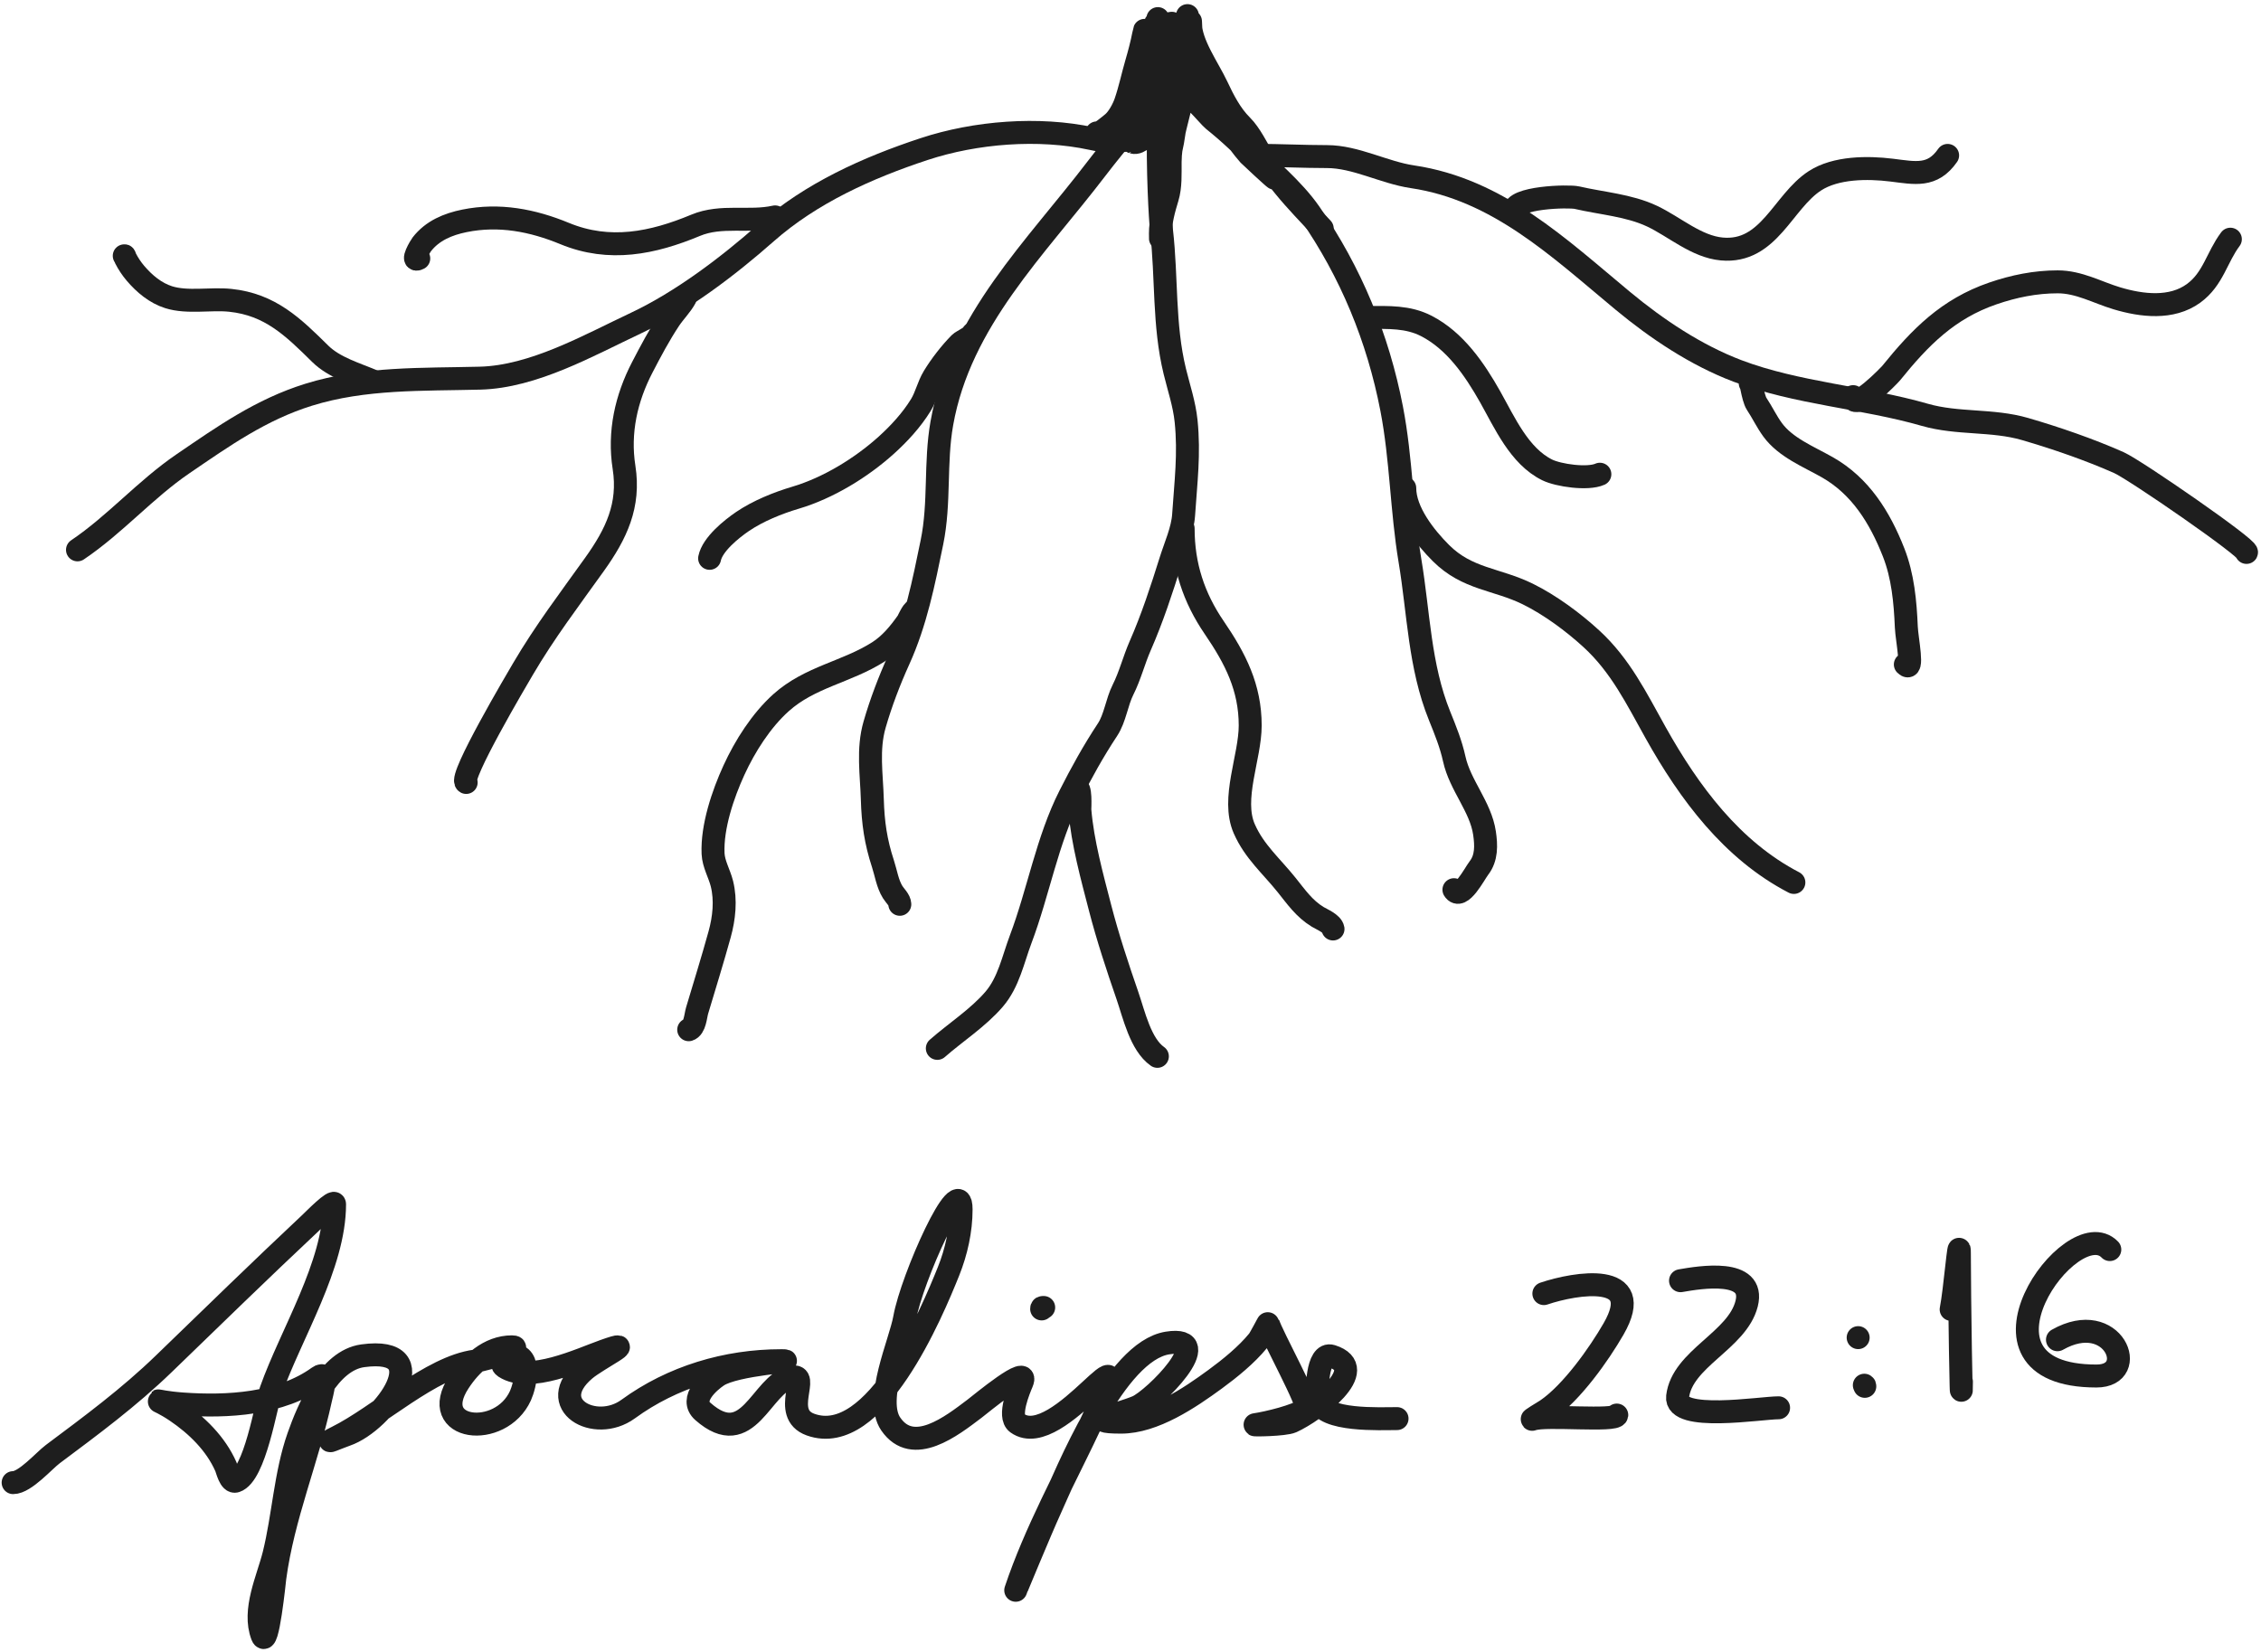 <svg width="394" height="288" viewBox="0 0 394 288" fill="none" xmlns="http://www.w3.org/2000/svg">
<path d="M2.288 258.415C4.358 258.415 7.679 254.581 9.204 253.442C15.936 248.412 22.49 243.563 28.545 237.703C37.017 229.506 45.452 221.279 54.049 213.215C54.682 212.621 58.301 208.914 58.301 209.893C58.301 220.491 50.711 232.49 47.219 242.341C46.35 244.789 44.425 257.07 41.069 258.155C40.097 258.469 39.584 256.136 39.363 255.635C37.593 251.614 34.29 248.392 30.709 245.967C26.728 243.273 25.985 244.284 31.832 244.706C39.604 245.267 48.912 244.763 55.5 240.005C57.279 238.72 56.049 243.025 55.853 243.928C53.573 254.397 49.328 264.31 47.894 274.989C47.84 275.393 46.633 287.521 45.701 285.101C43.99 280.66 46.693 275.165 47.738 270.951C49.403 264.24 49.709 256.955 52 250.429C53.747 245.454 57.312 237.118 63.208 236.307C76.321 234.503 67.046 247.77 60.284 250.097C59.076 250.512 55.786 251.945 58.754 250.467C65.983 246.865 75.128 238.239 82.83 237.228C85.092 236.931 91.491 234.745 89.209 234.745C85.195 234.745 82.049 237.714 79.964 240.901C74.41 249.389 87.225 250.905 90.695 243.253C91.528 241.415 92.707 236.179 89.347 236.179C88.525 236.179 86.843 237.553 87.944 238.268C92.312 241.105 100.981 236.986 105.277 235.451C111.629 233.18 104.129 236.847 101.903 238.746C94.788 244.819 103.686 249.807 109.459 245.596C117.163 239.976 126.593 237.162 136.131 237.162C139.922 237.162 128.225 237.701 125.065 239.796C123.574 240.784 120.024 243.841 122.487 246.011C130.451 253.026 132.595 241.288 137.856 240.049C141.496 239.191 135.926 246.395 141.249 248.304C152.57 252.362 162.44 228.686 165.294 221.57C166.65 218.187 167.481 214.445 167.481 210.794C167.481 203.669 158.892 222.753 157.635 229.766C156.863 234.069 152.297 243.919 155.216 248.188C159.1 253.868 165.893 248.497 169.803 245.543C170.871 244.736 179.534 237.506 178.08 240.968C177.586 242.146 175.592 246.851 177.256 248.045C184.508 253.245 199.588 227.769 190.382 247.492C185.808 257.291 180.443 266.892 177 277.177C176.978 277.241 181.372 266.595 182.972 263.1C186.022 256.436 194.301 235.525 203.448 234.08C212.333 232.675 201.106 243.946 198.144 245.202C195.168 246.464 188.356 247.873 195.365 247.873C201.071 247.873 207.302 243.648 211.772 240.373C214.306 238.517 217.226 236.152 219.236 233.681C219.615 233.216 220.967 230.552 220.985 230.619C221.528 232.635 228.403 245.02 227.604 245.58C225.856 246.806 220.961 247.984 218.708 248.318C218.06 248.414 223.846 248.366 225.118 247.788C229.056 246.001 239.087 238.593 232.049 236.372C229.477 235.561 229.364 242.646 229.725 244.153C230.592 247.773 240.58 247.254 243.449 247.254" stroke="#1E1E1E" stroke-width="4" stroke-linecap="round" stroke-linejoin="round"/>
<path d="M181.874 227.886C181.605 227.894 181.515 227.88 181.515 228.139" stroke="#1E1E1E" stroke-width="4" stroke-linecap="round" stroke-linejoin="round"/>
<path d="M269.032 225.468C274.571 223.592 286.974 221.548 281.189 231.606C278.611 236.087 273.88 242.753 269.533 245.732C268.957 246.126 266.273 247.668 267.172 247.34C269.316 246.558 281.595 247.79 281.739 246.636" stroke="#1E1E1E" stroke-width="4" stroke-linecap="round" stroke-linejoin="round"/>
<path d="M292.845 223.219C296.233 222.63 305.933 221.009 304.367 227.225C302.74 233.685 293.116 236.774 292.336 243.428C291.816 247.869 306.819 245.371 309.935 245.371" stroke="#1E1E1E" stroke-width="4" stroke-linecap="round" stroke-linejoin="round"/>
<path d="M324.96 241.632C324.96 241.514 324.963 241.493 324.876 241.435" stroke="#1E1E1E" stroke-width="4" stroke-linecap="round" stroke-linejoin="round"/>
<path d="M323.801 233.143H323.801" stroke="#1E1E1E" stroke-width="4" stroke-linecap="round" stroke-linejoin="round"/>
<path d="M340.006 228.223C340.661 224.982 341.439 215.103 341.439 218.409C341.439 225.879 341.798 248.287 341.798 240.817" stroke="#1E1E1E" stroke-width="4" stroke-linecap="round" stroke-linejoin="round"/>
<path d="M367.654 217.794C361.017 210.928 340.28 239.833 365.331 239.833C373.01 239.833 368.315 227.967 358.53 233.508" stroke="#1E1E1E" stroke-width="4" stroke-linecap="round" stroke-linejoin="round"/>
<path d="M205.665 5.358C200.371 5.358 201.97 36.413 202.407 40.215C203.35 48.413 202.735 56.581 204.717 64.718C205.419 67.597 206.381 70.409 206.687 73.375C207.28 79.126 206.636 84.002 206.258 89.725C206.081 92.4 204.806 95.164 204.001 97.737C202.451 102.698 200.78 107.797 198.693 112.55C197.59 115.062 196.926 117.77 195.696 120.216C194.603 122.39 194.314 125.179 192.996 127.174C190.515 130.93 188.463 134.648 186.421 138.677C182.477 146.458 180.948 155.531 177.871 163.685C176.533 167.233 175.769 171.206 173.243 174.152C170.454 177.406 166.524 179.928 163.337 182.727" stroke="#1E1E1E" stroke-width="4" stroke-linecap="round" stroke-linejoin="round"/>
<path d="M187.477 137.458C188.438 136.642 188.151 140.909 188.178 141.226C188.648 146.857 190.295 152.8 191.707 158.261C193.019 163.336 194.748 168.576 196.466 173.535C197.597 176.801 198.74 182.052 201.684 184.115" stroke="#1E1E1E" stroke-width="4" stroke-linecap="round" stroke-linejoin="round"/>
<path d="M206.173 92.121C206.173 98.575 208.022 104.167 211.602 109.402C215.289 114.796 217.86 119.834 217.86 126.457C217.86 131.974 214.537 139.232 216.822 144.444C218.57 148.433 221.548 150.928 224.208 154.253C225.904 156.372 227.283 158.38 229.615 159.803C230.331 160.24 232.126 160.951 232.29 161.917" stroke="#1E1E1E" stroke-width="4" stroke-linecap="round" stroke-linejoin="round"/>
<path d="M156.801 157.615C156.801 156.883 155.93 156.089 155.565 155.5C154.636 154.002 154.404 152.202 153.863 150.55C152.602 146.706 152.128 143.393 152.012 139.353C151.885 134.932 151.159 130.627 152.407 126.292C153.502 122.489 154.982 118.603 156.619 114.998C159.598 108.436 160.959 101.525 162.399 94.523C163.818 87.621 162.901 80.673 164.125 73.777C167.306 55.844 180.504 43.244 191.088 29.369C194.742 24.58 198.892 20.017 202.155 14.957C203.041 13.583 204.969 11.169 204.969 9.396" stroke="#1E1E1E" stroke-width="4" stroke-linecap="round" stroke-linejoin="round"/>
<path d="M13.503 95.838C20.077 91.408 25.325 85.309 31.875 80.84C38.985 75.989 45.484 71.388 53.769 68.805C63.461 65.785 73.65 66.166 83.645 65.911C92.951 65.674 102.491 60.24 110.783 56.33C118.816 52.542 126.851 46.439 133.505 40.565C141.324 33.66 151.21 29.224 161.041 25.982C170.011 23.025 180.984 22.16 190.257 24.161C192.368 24.616 193.789 24.728 195.964 24.474C196.259 24.44 196.974 24.192 197.014 24.482" stroke="#1E1E1E" stroke-width="4" stroke-linecap="round" stroke-linejoin="round"/>
<path d="M208.624 15.27C208.624 18.56 214.967 23.354 217.102 25.513C220.756 29.208 225.306 32.876 228.265 37.143C235.387 47.417 240.13 58.914 242.514 71.25C244.202 79.984 244.228 88.919 245.697 97.699C247.222 106.819 247.341 116.081 250.859 124.775C251.865 127.261 252.842 129.659 253.421 132.295C254.431 136.887 258.016 140.61 258.69 145.207C259.004 147.352 259.074 149.525 257.722 151.281C256.942 152.295 254.55 157.014 253.36 155.068" stroke="#1E1E1E" stroke-width="4" stroke-linecap="round" stroke-linejoin="round"/>
<path d="M218.926 27.075C223.037 27.075 227.136 27.293 231.242 27.293C236.235 27.293 241.178 30.075 246.132 30.809C261.015 33.015 271.658 43.196 282.774 52.417C288.705 57.337 295.534 61.905 302.756 64.646C313.104 68.572 324.762 69.233 335.417 72.3C341.165 73.954 347.155 73.107 352.903 74.782C358.276 76.347 364.122 78.363 369.22 80.624C372.068 81.886 391.86 95.576 391.473 96.285" stroke="#1E1E1E" stroke-width="4" stroke-linecap="round" stroke-linejoin="round"/>
<path d="M322.924 69.131C322.924 71.954 329.262 65.388 329.537 65.047C334.605 58.774 339.456 53.835 347.27 51.147C350.938 49.885 354.688 49.124 358.57 49.124C362.294 49.124 365.417 50.956 368.915 52.004C373.208 53.289 378.412 53.921 382.242 51.135C385.685 48.63 386.281 44.865 388.661 41.69" stroke="#1E1E1E" stroke-width="4" stroke-linecap="round" stroke-linejoin="round"/>
<path d="M304.993 66.802C304.993 65.553 305.416 69.342 306.109 70.382C307.089 71.851 307.852 73.486 308.891 74.907C311.16 78.011 315.155 79.585 318.427 81.442C324.189 84.713 327.572 90.164 329.972 96.263C331.602 100.406 332.007 104.889 332.195 109.304C332.288 111.472 333.544 117.358 332.022 115.811" stroke="#1E1E1E" stroke-width="4" stroke-linecap="round" stroke-linejoin="round"/>
<path d="M191.128 23.161C191.223 23.704 193.58 21.693 193.908 21.42C194.849 20.636 195.743 18.966 196.139 17.814C196.922 15.535 197.374 13.279 198.044 10.99C198.507 9.408 198.969 7.667 199.28 6.05C200.016 2.233 198.205 13.752 197.517 17.578C197.302 18.772 197.062 19.59 196.513 20.68C196.294 21.115 194.835 22.244 195.684 22.375C196.85 22.556 197.667 23.169 198.777 23.431C199.998 23.718 200.543 23.382 199.112 24.249C198.586 24.567 198.083 24.984 197.409 24.794C197.369 24.783 199.037 23.068 199.177 22.906C199.933 22.033 200.346 20.89 200.47 19.754C200.906 15.767 200.498 11.464 200.498 7.446C200.498 2.901 201.361 10.803 201.369 8.851C201.375 7.336 200.935 2.963 201.625 4.312C202.007 5.058 201.956 6.02 202.382 6.807C203.189 8.3 204.192 9.669 204.818 11.256C206.076 14.444 208.543 17.12 210.925 19.514C211.923 20.518 210.181 19.018 209.955 18.723C208.742 17.139 208.135 15.245 207.75 13.317C207.345 11.291 206.733 9.31 206.349 7.287C206.221 6.615 206.231 5.852 206.231 5.167C206.231 4.398 206.434 6.695 206.602 7.446C207.095 9.647 208.05 11.219 209.247 13.106C210.28 14.735 211.225 17.235 211.635 19.147C212.347 22.472 208.248 13.175 207.316 9.904C206.654 7.582 206.94 5.478 206.94 3.275C206.94 1.455 206.801 4.563 206.73 5.075C206.596 6.042 206.505 11.452 205.964 8.664C205.616 6.873 204.952 5.706 204.248 4.121C204.016 3.599 203.155 5.854 202.382 5.969C201.352 6.122 201.95 1.168 201.703 4.258C201.585 5.724 201.458 7.617 202.116 8.985C204.217 13.352 204.218 18.309 204.055 23.129C204.005 24.636 203.93 26.139 203.93 27.648C203.93 28.276 203.834 28.567 203.721 27.707C203.467 25.787 203.564 23.801 204.089 21.937C204.722 19.691 205.361 17.183 206.249 15.027C207.693 11.519 205.937 17.477 205.675 18.578C204.909 21.792 203.93 24.898 203.906 28.238C203.891 30.299 204.019 32.505 203.414 34.489C202.818 36.447 202.214 38.61 202.214 40.673C202.214 45.109 202.287 31.659 203.669 27.444C204.841 23.871 204.649 19.812 205.964 16.352C206.446 15.084 210.629 20.276 211.423 20.914C214.302 23.221 216.705 25.506 219.225 28.189C219.663 28.655 222.15 30.178 222.101 31.057C222.096 31.131 217.852 27.219 217.683 27.027C215.207 24.208 213.271 20.982 211.603 17.637C210.372 15.167 208.556 12.425 207.946 9.721C207.528 7.872 207.443 2.161 207.443 4.057C207.443 7.604 210.574 11.891 212.063 15.065C213.197 17.483 214.473 19.984 216.378 21.876C217.912 23.399 219.035 25.851 220.19 27.689C221.285 29.43 222.529 30.971 223.826 32.562C225.879 35.08 228.225 37.469 230.412 39.832" stroke="#1E1E1E" stroke-width="4" stroke-linecap="round" stroke-linejoin="round"/>
<path d="M263.889 36.852C263.577 34.358 273.355 34.114 274.8 34.451C279.107 35.455 283.832 35.767 287.872 37.669C291.784 39.511 295.594 42.994 300.042 43.397C308.276 44.143 310.656 35.156 316.26 31.515C319.911 29.143 325.448 29.14 329.603 29.648C333.746 30.154 336.741 30.899 339.391 27.085" stroke="#1E1E1E" stroke-width="4" stroke-linecap="round" stroke-linejoin="round"/>
<path d="M238.453 55.331C241.959 55.331 245.347 55.154 248.582 56.828C253.577 59.411 256.966 64.371 259.651 69.126C262.194 73.631 264.741 79.501 269.613 81.903C271.572 82.869 276.681 83.605 278.792 82.653" stroke="#1E1E1E" stroke-width="4" stroke-linecap="round" stroke-linejoin="round"/>
<path d="M244.793 85.069C244.793 89.2 248.345 93.649 251.097 96.397C255.711 101.004 260.788 100.857 266.232 103.536C270.101 105.44 274.145 108.433 277.306 111.332C282.399 116.004 285.174 121.742 288.507 127.701C294.376 138.19 301.802 148.201 312.6 153.806" stroke="#1E1E1E" stroke-width="4" stroke-linecap="round" stroke-linejoin="round"/>
<path d="M169.518 58.156C169.426 58.666 167.638 59.444 167.255 59.832C165.61 61.501 163.913 63.685 162.699 65.69C161.752 67.252 161.406 69.068 160.45 70.619C158.86 73.202 156.678 75.579 154.431 77.605C150.075 81.532 144.304 85.065 138.64 86.745C135.525 87.67 132.094 89.06 129.389 90.897C127.478 92.195 124.142 94.876 123.656 97.315" stroke="#1E1E1E" stroke-width="4" stroke-linecap="round" stroke-linejoin="round"/>
<path d="M159.389 106.404C158.991 106.47 158.286 108.149 158.086 108.432C156.708 110.381 155.112 112.318 153.076 113.618C147.567 117.134 141.12 117.961 136.095 122.482C132.645 125.587 129.825 130.028 127.9 134.226C125.97 138.437 124.061 144.087 124.258 148.764C124.335 150.588 125.366 152.269 125.801 154.02C126.52 156.911 126.186 160.017 125.404 162.846C124.174 167.295 122.805 171.706 121.48 176.127C121.196 177.075 121.114 179.141 120.013 179.476" stroke="#1E1E1E" stroke-width="4" stroke-linecap="round" stroke-linejoin="round"/>
<path d="M119.397 51.96C118.707 53.228 117.494 54.442 116.679 55.668C114.904 58.339 113.412 61.158 111.935 64.001C109.117 69.423 107.785 75.349 108.743 81.46C109.777 88.065 107.409 93.035 103.615 98.346C99.272 104.424 94.932 110.122 91.132 116.603C90.209 118.177 79.898 135.604 81.236 136.378" stroke="#1E1E1E" stroke-width="4" stroke-linecap="round" stroke-linejoin="round"/>
<path d="M21.651 44.588C21.735 44.493 21.792 44.87 21.853 44.991C22.336 45.94 22.916 46.822 23.607 47.633C25.148 49.444 27.084 51.077 29.389 51.802C32.688 52.839 36.693 51.987 40.12 52.344C47.096 53.072 51.06 56.983 55.809 61.667C58.262 64.086 61.98 65.129 65.073 66.447" stroke="#1E1E1E" stroke-width="4" stroke-linecap="round" stroke-linejoin="round"/>
<path d="M72.973 45.047C71.507 45.826 73.257 42.902 73.499 42.589C75.352 40.202 78.051 39.081 80.942 38.494C86.974 37.269 92.797 38.393 98.405 40.708C106.203 43.926 113.736 42.387 121.22 39.267C125.723 37.39 130.534 38.821 135.072 37.803" stroke="#1E1E1E" stroke-width="4" stroke-linecap="round" stroke-linejoin="round"/>
</svg>
